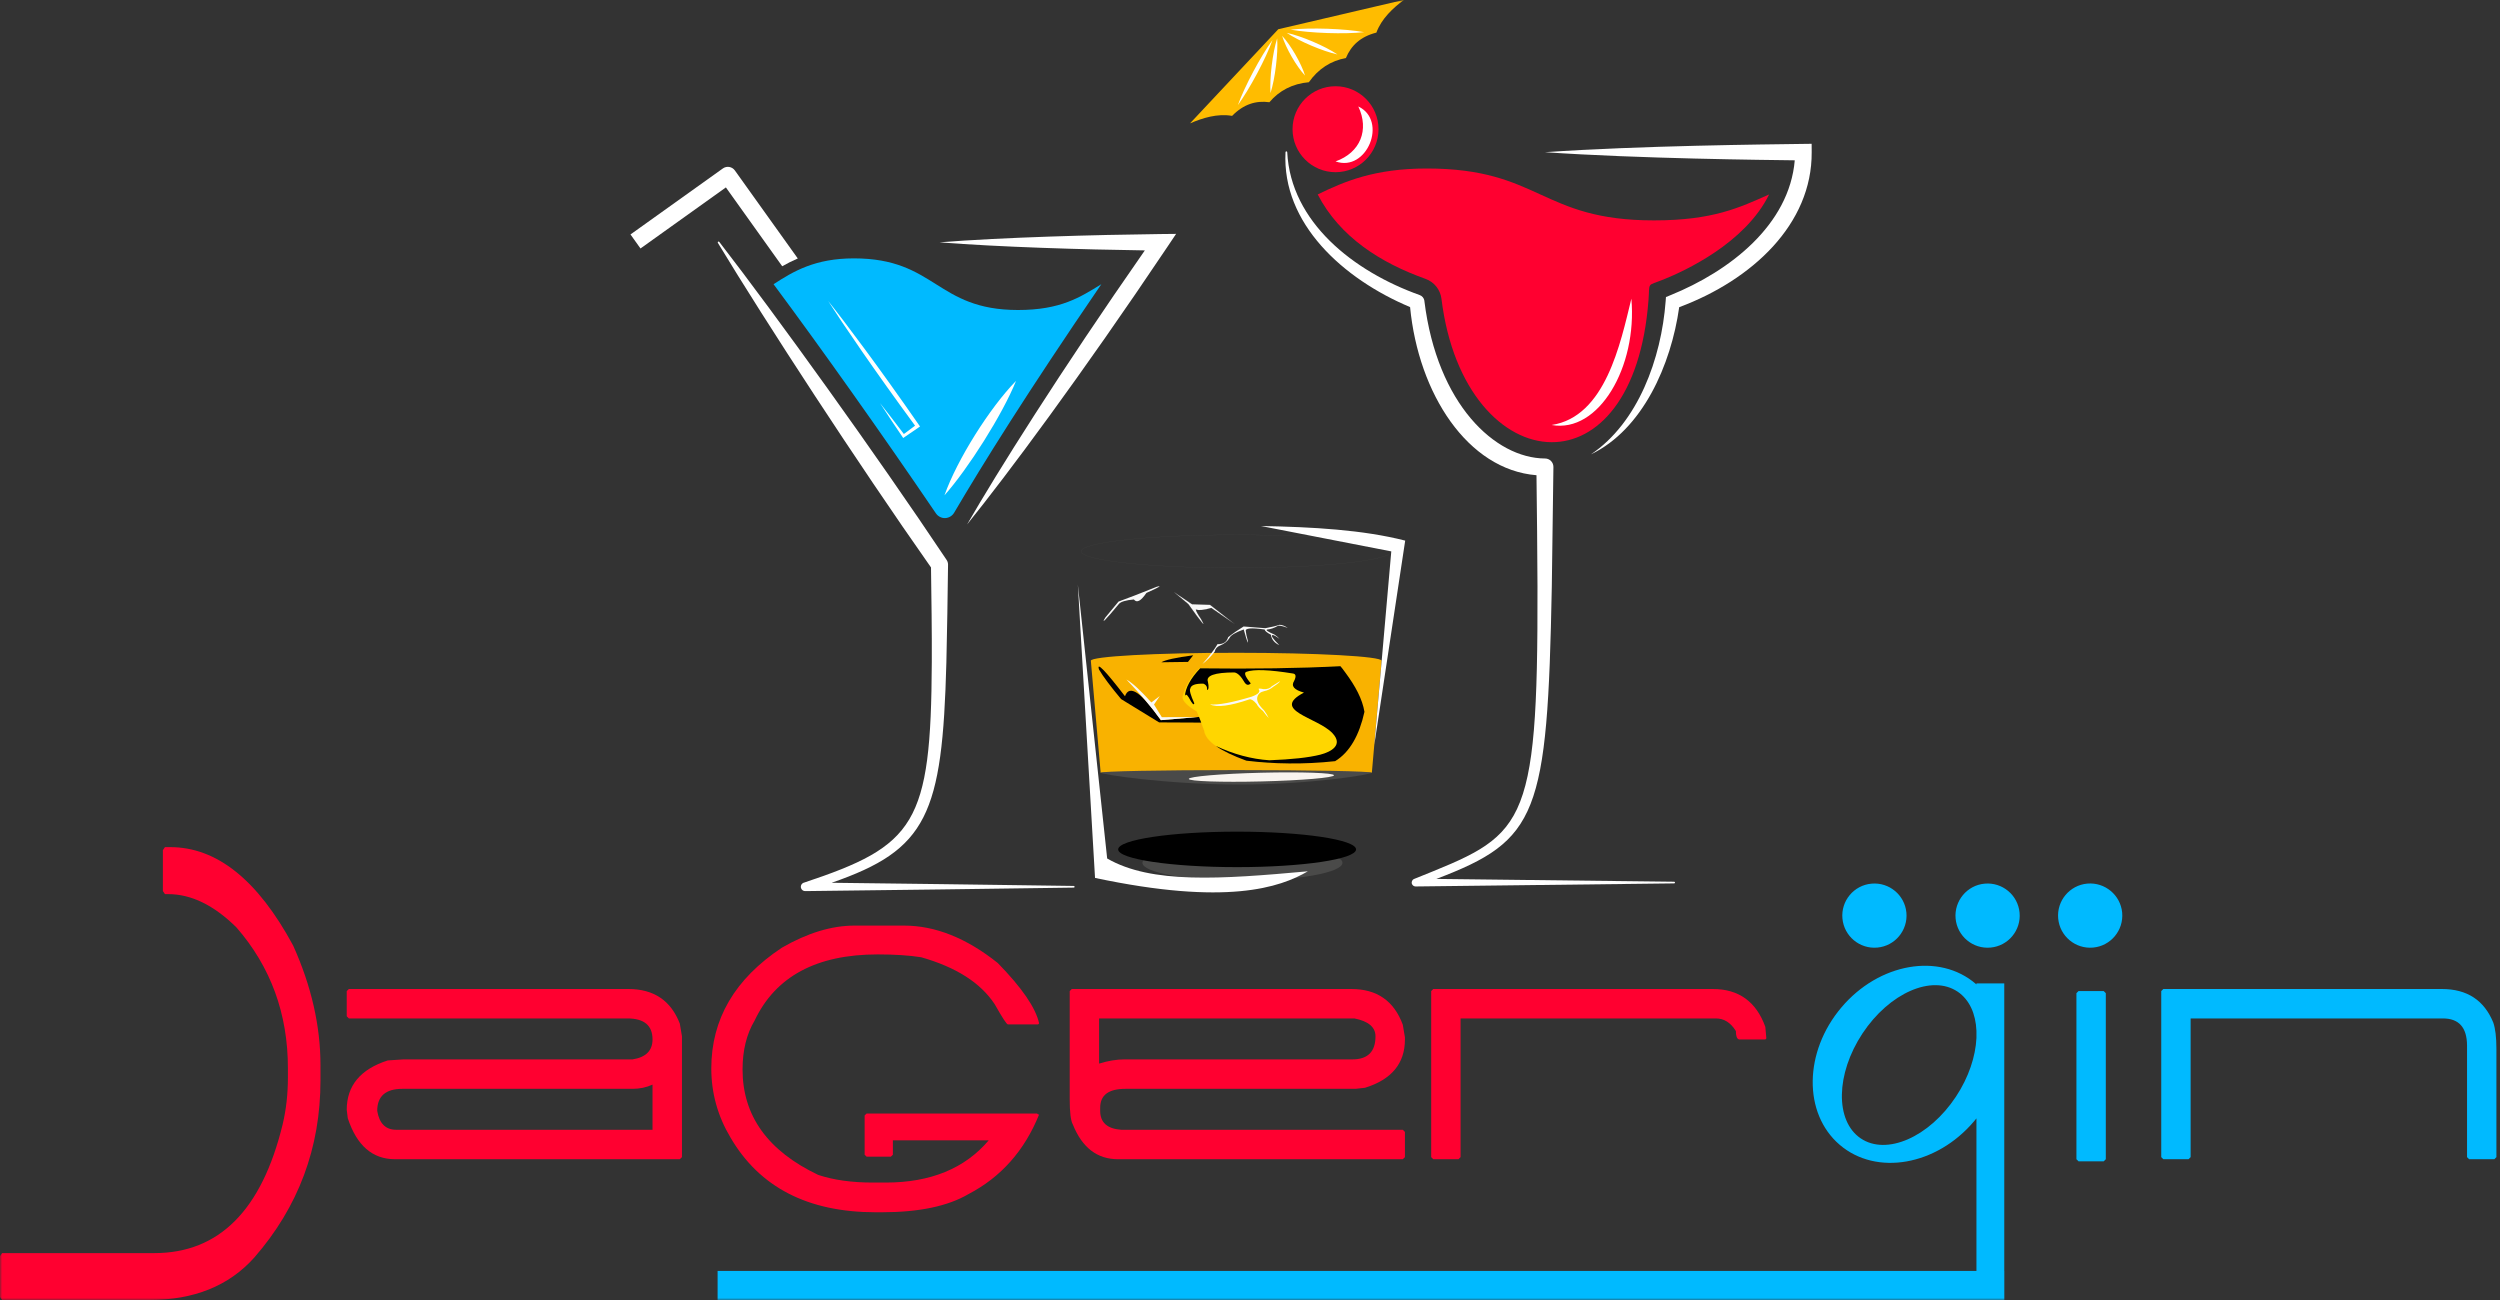 <?xml version="1.0" encoding="UTF-8" standalone="no"?>
<svg width="600px" height="312px" viewBox="0 0 600 312" version="1.1" xmlns="http://www.w3.org/2000/svg" xmlns:xlink="http://www.w3.org/1999/xlink" xmlns:sketch="http://www.bohemiancoding.com/sketch/ns">
    <rect x="0" y="0" width="600" height="312" fill="#333333" stroke="none"/>
    <!-- Generator: Sketch 3.5.2 (25235) - http://www.bohemiancoding.com/sketch -->
    <title>Page 1</title>
    <desc>Created with Sketch.</desc>
    <defs>
        <path id="path-1" d="M0,0.963 L599.14,0.963 L599.14,313 L0,313 L0,0.963 Z"></path>
        <path id="path-3" d="M0,0.963 L599.14,0.963 L599.14,313 L0,313 L0,0.963 Z"></path>
        <path id="path-5" d="M0.059,5.399 C0.059,7.963 12.889,10.062 28.607,10.062 L28.607,10.062 C44.338,10.062 57.155,7.963 57.155,5.399 L57.155,5.399 C57.155,2.822 44.338,0.735 28.607,0.735 L28.607,0.735 C12.889,0.735 0.059,2.822 0.059,5.399"></path>
        <path id="path-7" d="M1.098,3.355 C2.586,4.318 4.073,5.293 5.536,6.269 L5.536,6.269 C7.762,6.281 10.001,6.294 12.227,6.331 L12.227,6.331 C9.163,4.456 6.111,2.568 3.061,0.705 L3.061,0.705 C2.781,0.642 2.528,0.611 2.303,0.611 L2.303,0.611 C1.094,0.611 0.687,1.521 1.098,3.355"></path>
        <path id="path-9" d="M4.598,2.252 C5.623,3.403 6.661,4.54 7.674,5.678 L7.674,5.678 C7.236,8.13 5.211,9.617 1.659,10.205 L1.659,10.205 C0.608,11.855 0.284,13.18 0.697,14.194 L0.697,14.194 C0.885,12.731 1.397,11.492 2.259,10.467 L2.259,10.467 C6.098,9.605 8.237,8.041 8.675,5.754 L8.675,5.754 C7.5,3.94 6.986,2.128 7.137,0.301 L7.137,0.301 C5.286,0.839 4.448,1.489 4.598,2.252"></path>
        <path id="path-11" d="M2.588,5.127 C2.338,7.391 2.088,9.654 1.838,11.93 L1.838,11.93 C3.789,11.717 5.739,11.505 7.69,11.279 L7.69,11.279 C7.515,9.192 7.353,7.091 7.19,4.99 L7.19,4.99 C4.889,3.564 2.588,2.139 0.288,0.714 L0.288,0.714 C1.05,2.189 1.813,3.652 2.588,5.127"></path>
        <path id="path-13" d="M1.659,1.205 C0.608,2.855 0.284,4.18 0.697,5.194 L0.697,5.194 C0.885,3.731 1.397,2.492 2.259,1.467 L2.259,1.467 C2.935,1.33 3.548,1.155 4.109,0.955 L4.109,0.955 L4.085,0.567 C3.386,0.842 2.571,1.042 1.659,1.205"></path>
        <path id="path-15" d="M0.157,0.454 C0.67,6.382 1.196,12.309 1.72,18.222 L1.72,18.222 C1.72,20.274 15.588,21.937 32.694,21.937 L32.694,21.937 C49.813,21.937 63.693,20.274 63.693,18.222 L63.693,18.222 C64.205,12.309 64.718,6.382 65.243,0.454 L65.243,0.454 C49.839,3.755 23.254,4.406 0.157,0.454"></path>
        <path id="path-17" d="M3.048,19.624 C13.627,21.125 25.268,21.475 35.96,20.7 L35.96,20.7 L38.374,1.93 C26.707,2.517 13.377,2.105 0.66,0.441 L0.66,0.441 L3.048,19.624 Z"></path>
        <path id="path-19" d="M3.327,0.454 L0.801,21.237 C8.603,20.561 13.693,19.473 13.693,18.235 L13.693,18.235 C14.205,12.321 14.718,6.382 15.243,0.454 L15.243,0.454 L3.327,0.454 Z"></path>
        <path id="path-21" d="M2.047,0.454 L0.684,21.9 C9.701,21.824 17.116,21.011 21.504,20.087 L21.504,20.087 L22.754,0.454 L2.047,0.454 Z"></path>
        <path id="path-23" d="M0.171,1.757 L1.858,29.454 L23.216,29.454 L23.616,0.719 C13.238,0.856 4.659,1.244 0.171,1.757"></path>
        <path id="path-25" d="M0.794,1.582 C0.794,1.595 0.794,1.608 0.806,1.619 L0.806,1.619 L3.157,28.454 L5.046,28.454 L13.01,28.454 L11.411,0.207 C4.871,0.556 0.794,1.044 0.794,1.582"></path>
        <path id="path-27" d="M0.684,29.454 L26.243,29.454 L28.594,2.582 C28.594,1.682 17.503,0.944 2.473,0.732 L2.473,0.732 L0.684,29.454 Z"></path>
        <path id="path-29" d="M0.902,28.454 L10.243,28.454 L12.594,1.582 C12.594,1.069 8.906,0.607 2.879,0.257 L2.879,0.257 L0.902,28.454 Z"></path>
        <path id="path-31" d="M2.585,1.042 C0.96,1.454 0.059,1.892 0.059,2.38 L0.059,2.38 L0.059,2.392 C5.973,3.218 16.628,4.281 28.432,4.281 L28.432,4.281 C33.322,4.281 37.897,4.081 41.974,3.817 L41.974,3.817 C43.875,3.392 44.963,2.905 44.963,2.38 L44.963,2.38 C44.963,1.816 43.75,1.303 41.674,0.879 L41.674,0.879 C37.435,0.829 32.696,0.816 27.694,0.816 L27.694,0.816 C17.59,0.816 8.55,0.905 2.585,1.042"></path>
        <path id="path-33" d="M0.794,2.557 C0.794,3.595 16.474,4.458 35.694,4.458 L35.694,4.458 C54.927,4.458 70.594,3.595 70.594,2.557 L70.594,2.557 C70.594,1.494 54.927,0.656 35.694,0.656 L35.694,0.656 C16.474,0.656 0.794,1.494 0.794,2.557"></path>
        <path id="path-35" d="M6.796,2.02 C2.407,2.083 0.38,2.257 0.718,2.558 L0.718,2.558 L8.022,2.558 C7.871,2.395 7.72,2.232 7.583,2.069 L7.583,2.069 C9.709,1.933 12.585,2.107 16.188,2.595 L16.188,2.595 C18.689,2.52 20.788,2.145 22.488,1.457 L22.488,1.457 C20.388,1.657 18.287,1.87 16.188,2.069 L16.188,2.069 C12.86,1.582 9.558,1.069 6.246,0.582 L6.246,0.582 C6.42,1.069 6.608,1.545 6.796,2.02"></path>
        <path id="path-37" d="M0.89,2.921 C7.479,2.582 11.594,2.094 11.594,1.557 L11.594,1.557 C11.594,1.02 7.479,0.532 0.89,0.182 L0.89,0.182 L0.89,2.921 Z"></path>
        <path id="path-39" d="M0.604,4.161 C4.469,7.212 9.095,8.276 14.509,7.35 L14.509,7.35 C13.334,5.799 12.158,4.248 10.983,2.699 L10.983,2.699 C8.864,1.432 7.014,0.799 5.437,0.799 L5.437,0.799 C3.339,0.799 1.726,1.919 0.604,4.161"></path>
        <path id="path-41" d="M5.447,0.164 C3.934,0.515 2.359,1.04 0.707,1.753 L0.707,1.753 C0.745,2.078 0.784,2.366 0.857,2.653 L0.857,2.653 C4.496,3.053 8.323,3.203 12.349,3.104 L12.349,3.104 C13.2,2.679 14.113,2.203 15.064,1.677 L15.064,1.677 C11.162,0.753 8.198,0.19 6.172,0.028 L6.172,0.028 C5.922,0.065 5.685,0.128 5.447,0.164"></path>
        <path id="path-43" d="M0.946,1.802 C1.084,2.128 1.246,2.429 1.408,2.716 L1.408,2.716 C5.059,3.091 8.884,3.215 12.887,3.079 L12.887,3.079 C13.55,2.716 14.226,2.279 14.924,1.802 L14.924,1.802 C12.443,1.221 10.036,0.931 7.706,0.931 L7.706,0.931 C5.375,0.931 3.121,1.221 0.946,1.802"></path>
        <path id="path-45" d="M2.3,2.349 C2.974,3.762 -0.489,7.063 3.75,8.939 L3.75,8.939 C5.825,10.227 12.353,9.789 11.465,10.939 L11.465,10.939 C10.052,12.477 6.275,13.59 0.124,14.303 L0.124,14.303 C9.127,15.392 14.153,13.878 15.179,9.764 L15.179,9.764 C11.078,3.661 7.746,0.612 5.193,0.612 L5.193,0.612 C4.08,0.612 3.116,1.191 2.3,2.349"></path>
        <path id="path-47" d="M11.111,0.686 C10.262,2.224 10.949,4.262 16.151,6.463 L16.151,6.463 C19.54,8.101 22.052,9.601 20.678,11.315 L20.678,11.315 C18.19,13.578 11.612,14.416 0.946,13.802 L0.946,13.802 C1.771,14.653 6.51,14.991 15.187,14.778 L15.187,14.778 C22.503,14.141 24.991,11.615 22.603,7.214 L22.603,7.214 C20.959,2.771 17.846,0.538 13.256,0.538 L13.256,0.538 C12.574,0.538 11.859,0.587 11.111,0.686"></path>
        <path d="M4.829,1.395 C2.79,3.396 1.439,5.684 0.801,8.273 L0.801,8.273 C0.815,9.26 1.952,10.424 4.216,11.736 L4.216,11.736 C5.754,11.424 5.829,10.599 4.441,9.26 L4.441,9.26 C3.141,7.51 3.491,6.722 5.491,6.923 L5.491,6.923 C5.416,9.76 7.118,10.761 10.568,9.874 L10.568,9.874 C17.258,8.648 20.084,7.485 19.06,6.372 L19.06,6.372 C16.707,5.609 18.583,4.796 24.649,3.934 L24.649,3.934 C25.611,3.883 26.149,4.059 26.273,4.471 L26.273,4.471 C26.711,5.935 23.811,6.898 26.848,8.123 L26.848,8.123 C28.674,8.861 32.213,8.886 37.453,8.173 L37.453,8.173 C39.416,6.047 40.229,4.134 39.929,2.471 L39.929,2.471 C39.541,1.933 39.129,1.409 38.704,0.883 L38.704,0.883 C28.899,1.383 17.608,1.558 4.829,1.395 M10.393,14.351 C8.355,14.587 9.555,18.026 5.879,16.051 L5.879,16.051 C6.004,16.451 6.128,16.851 6.254,17.263 L6.254,17.263 C7.267,17.876 8.292,17.939 9.317,17.413 L9.317,17.413 C9.793,17.176 10.368,16.426 10.855,16.438 L10.855,16.438 C11.156,16.438 11.569,16.551 12.119,16.738 L12.119,16.738 C12.969,16.864 13.469,16.738 13.644,16.376 L13.644,16.376 C12.369,16.564 12.444,15.063 11.569,14.576 L11.569,14.576 C11.296,14.422 10.965,14.346 10.569,14.346 L10.569,14.346 C10.511,14.346 10.453,14.347 10.393,14.351 M15.157,15.863 C14.795,16.313 19.609,15.376 20.909,15.213 L20.909,15.213 C19.684,15.013 18.709,14.826 17.983,14.675 L17.983,14.675 C16.871,14.801 15.92,15.2 15.157,15.863" id="path-49"></path>
        <path d="M8.932,3.16 C8.307,4.823 5.581,6.048 0.804,6.849 L0.804,6.849 C1.642,7.299 2.905,7.299 4.568,6.874 L4.568,6.874 C11.258,5.648 14.084,4.485 13.06,3.372 L13.06,3.372 C10.707,2.609 12.583,1.796 18.649,0.934 L18.649,0.934 C18.773,0.934 18.877,0.924 18.979,0.931 L18.979,0.931 C17.336,0.781 15.894,0.706 14.653,0.706 L14.653,0.706 C10.563,0.706 8.654,1.521 8.932,3.16 M19.01,0.934 C19,0.933 18.99,0.932 18.979,0.931 L18.979,0.931 C18.989,0.932 19,0.933 19.01,0.934" id="path-51"></path>
        <path id="path-53" d="M6.052,0.447 C4.063,0.498 2.488,0.811 1.312,1.41 L1.312,1.41 C-1.451,2.698 3.863,4.4 5.113,4.849 L5.113,4.849 C7.002,5.537 8.44,5.874 8.053,3.149 L8.053,3.149 C7.902,2.174 8.665,2.299 10.303,3.537 L10.303,3.537 C11.754,4.4 12.354,3.75 11.566,2.473 L11.566,2.473 C10.544,0.798 8.479,0.44 6.561,0.44 L6.561,0.44 C6.389,0.44 6.22,0.442 6.052,0.447"></path>
        <path id="path-55" d="M5.889,0.447 C3.951,0.485 2.426,0.798 1.287,1.386 L1.287,1.386 C-1.389,2.65 3.762,4.287 4.976,4.724 L4.976,4.724 C6.802,5.387 8.215,5.725 7.827,3.075 L7.827,3.075 C7.69,2.123 8.428,2.237 10.003,3.449 L10.003,3.449 C11.416,4.287 12.016,3.65 11.241,2.41 L11.241,2.41 C10.245,0.786 8.253,0.439 6.399,0.439 L6.399,0.439 C6.227,0.439 6.057,0.442 5.889,0.447"></path>
        <path id="path-57" d="M5.889,0.548 C4.051,0.585 2.588,0.886 1.5,1.448 L1.5,1.448 C-1.064,2.661 3.863,4.224 5.027,4.637 L5.027,4.637 C6.765,5.274 8.116,5.6 7.74,3.061 L7.74,3.061 C7.614,2.148 8.315,2.261 9.828,3.412 L9.828,3.412 C11.178,4.224 11.74,3.624 11.016,2.424 L11.016,2.424 C10.057,0.864 8.126,0.542 6.328,0.542 L6.328,0.542 C6.181,0.542 6.034,0.544 5.889,0.548"></path>
        <path id="path-59" d="M1.588,1.36 C1.45,1.686 1.075,1.874 0.488,1.986 L0.488,1.986 C-0.388,2.399 0.276,2.661 2.45,2.773 L2.45,2.773 C3.175,2.786 4.113,3.161 5.289,3.899 L5.289,3.899 C5.489,4.174 5.765,4.162 6.089,3.861 L6.089,3.861 C6.352,3.324 6.202,2.836 5.603,2.373 L5.603,2.373 C5.289,2.237 5.052,2.011 4.915,1.698 L4.915,1.698 C4.85,1.436 5.364,1.473 6.414,1.811 L6.414,1.811 C7.253,2.048 7.602,2.024 7.552,1.798 L7.552,1.798 C6.84,1.298 5.964,0.973 4.902,0.811 L4.902,0.811 C2.813,0.861 1.713,1.036 1.588,1.36"></path>
        <path id="path-61" d="M0.137,1.301 C-0.051,3.177 0.611,5.328 2.137,7.704 L2.137,7.704 C2.287,12.018 2.887,14.482 3.95,15.107 L3.95,15.107 C4.888,14.144 5.501,13.307 5.801,12.631 L5.801,12.631 C5.588,12.355 4.788,10.329 3.388,6.566 L3.388,6.566 C2.187,5.453 1.349,3.452 0.862,0.989 L0.862,0.989 C0.847,0.988 0.832,0.988 0.818,0.988 L0.818,0.988 C0.57,0.988 0.325,1.089 0.137,1.301"></path>
        <path id="path-63" d="M0,0.963 L599.14,0.963 L599.14,313 L0,313 L0,0.963 Z"></path>
    </defs>
    <g id="Page-1" stroke="none" stroke-width="1" fill="none" fill-rule="evenodd" sketch:type="MSPage">
        <g id="Artboard-1" sketch:type="MSArtboardGroup" transform="translate(-376, -280)">
            <g id="Page-1" sketch:type="MSLayerGroup" transform="translate(375, 279)">
                <g id="Group-39" transform="translate(1, 0)">
                    <g id="Group-3">
                        <mask id="mask-2" sketch:name="Clip 2" fill="white">
                            <use xlink:href="#path-1"></use>
                        </mask>
                        <g id="Clip-2"></g>
                        <path d="M39.589,204.311 L40.852,204.311 C52.031,204.311 61.873,212.188 70.363,227.944 C74.727,237.635 76.915,247.214 76.915,256.668 L76.915,260.293 C76.915,276.474 71.626,290.654 61.022,302.822 C54.932,309.623 46.529,313 35.813,313 L0.5,313 L-0,312.286 L-0,302.471 L0.5,301.745 L37.075,301.745 C52.582,301.733 62.836,291.442 67.837,270.846 C68.674,267.322 69.099,263.57 69.099,259.567 L69.099,257.394 C69.099,244.299 64.973,233.022 56.745,223.582 C51.356,218.252 45.891,215.589 40.352,215.589 L39.589,215.589 L39.089,214.852 L39.089,205.037 L39.589,204.311 Z" id="Fill-1" fill="#FF0030" sketch:type="MSShapeGroup" mask="url(#mask-2)"></path>
                    </g>
                    <path d="M151.817,262.319 L96.585,262.319 C92.558,262.319 90.533,264.082 90.533,267.608 C91.033,270.634 92.558,272.147 95.072,272.147 L156.606,272.147 L156.606,261.306 C155.143,261.982 153.543,262.319 151.817,262.319 L151.817,262.319 Z M83.73,238.36 L150.804,238.36 C156.906,238.36 161.021,241.136 163.158,246.675 L163.671,249.714 L163.671,278.713 L163.158,279.213 L94.822,279.213 C89.394,279.213 85.618,275.937 83.467,269.372 L83.217,267.359 C83.217,261.556 86.506,257.605 93.059,255.503 L96.835,255.255 L151.817,255.255 C155.006,254.754 156.606,253.152 156.606,250.465 C156.606,247.1 154.593,245.424 150.554,245.424 L83.73,245.424 L83.217,244.912 L83.217,238.861 L83.73,238.36 Z" id="Fill-4" fill="#FF0030" sketch:type="MSShapeGroup"></path>
                    <path d="M263.782,245.425 L263.782,256.267 C265.933,255.592 267.946,255.255 269.847,255.255 L324.566,255.255 C328.268,255.255 330.118,253.404 330.118,249.714 C330.118,247.526 328.43,246.089 325.068,245.425 L263.782,245.425 Z M257.23,238.361 L324.318,238.361 C330.456,238.361 334.57,241.212 336.671,246.939 L337.184,249.964 L337.184,250.466 C337.184,256.229 333.983,260.093 327.592,262.069 L325.329,262.32 L270.097,262.32 C266.058,262.32 264.045,263.832 264.045,266.859 L264.045,267.609 C264.045,270.384 265.72,271.898 269.084,272.148 L336.671,272.148 L337.184,272.66 L337.184,278.713 L336.671,279.213 L268.334,279.213 C263.32,279.213 259.718,276.437 257.492,270.898 C256.98,270.01 256.73,267.985 256.73,264.832 L256.73,238.861 L257.23,238.361 Z" id="Fill-6" fill="#FF0030" sketch:type="MSShapeGroup"></path>
                    <path d="M343.986,238.36 L411.072,238.36 C417.287,238.36 421.489,241.385 423.677,247.439 L423.925,250.214 L423.677,250.465 L417.375,250.465 C416.862,250.339 416.611,249.664 416.611,248.451 C415.361,246.424 413.76,245.424 411.823,245.424 L350.538,245.424 L350.538,278.712 L350.038,279.212 L343.986,279.212 L343.484,278.712 L343.484,238.861 L343.986,238.36 Z" id="Fill-8" fill="#FF0030" sketch:type="MSShapeGroup"></path>
                    <path d="M519.199,238.36 L586.035,238.36 C592.088,238.36 596.202,241.048 598.39,246.424 C598.889,247.864 599.139,249.964 599.139,252.727 L599.139,278.712 L598.639,279.212 L592.587,279.212 L592.088,278.712 L592.088,251.978 C592.088,247.601 590.149,245.424 586.286,245.424 L525.751,245.424 L525.751,278.712 L525.25,279.212 L519.199,279.212 L518.698,278.712 L518.698,238.861 L519.199,238.36 Z" id="Fill-10" fill="#00BAFF" sketch:type="MSShapeGroup"></path>
                    <path d="M172.336,59.009 C172.423,58.934 172.548,58.959 172.624,59.047 C186.404,76.89 210.012,109.652 227.181,135.373 L227.206,135.411 C227.419,135.736 227.531,136.124 227.531,136.524 C227.431,144.34 227.319,152.155 227.13,159.983 C226.169,196.57 222.529,204.924 199.597,212.863 C232.221,213.265 217.978,213.089 257.705,213.627 C257.816,213.627 257.905,213.714 257.905,213.826 C257.917,213.94 257.816,214.027 257.705,214.027 C217.815,214.577 233.908,214.364 193.256,214.864 C192.818,214.877 192.406,214.602 192.256,214.164 C192.068,213.614 192.369,213.027 192.919,212.839 L192.944,212.839 C219.628,203.961 223.455,198.82 223.63,159.932 C223.668,152.367 223.543,144.777 223.442,137.187 C205.698,111.953 183.866,78.428 172.286,59.284 C172.236,59.184 172.249,59.071 172.336,59.009 M274.76,61.097 C254.266,90.495 239.335,114.316 232.108,126.859 C241.649,115.042 259.493,91.096 280.15,60.284 L282.263,57.133 L278.512,57.171 C262.694,57.359 240.648,57.959 225.48,59.159 C239.611,60.284 260.105,60.898 274.76,61.097" id="Fill-12" fill="#FFFFFF" sketch:type="MSShapeGroup"></path>
                    <path d="M185.654,69.212 C190.431,66.098 195.633,63.01 204.936,63.01 C224.631,63.01 224.631,75.401 244.338,75.401 C254.592,75.401 259.256,72.313 264.32,69.212 C246.189,95.746 235.947,112.24 228.982,124.069 C228.52,124.832 227.719,125.307 226.832,125.344 C225.956,125.369 225.118,124.932 224.618,124.207 C211.639,105.1 197.058,84.555 185.654,69.212" id="Fill-14" fill="#00BAFF" sketch:type="MSShapeGroup"></path>
                    <path d="M226.669,119.88 C232.283,113.59 240.586,100.523 243.85,92.408 C237.535,98.86 229.695,111.327 226.669,119.88" id="Fill-16" fill="#FFFFFF" sketch:type="MSShapeGroup"></path>
                    <path d="M220.554,103 L220.805,103.35 L220.454,103.6 L217.053,105.926 L216.765,106.126 L216.577,105.838 C215.49,104.237 212.714,100.123 211.188,97.722 C212.714,99.611 215.377,103.125 216.928,105.163 L219.617,103.162 C209.938,90.007 202.198,78.628 198.759,73.238 C202.736,78.203 211.038,89.27 220.554,103" id="Fill-18" fill="#FFFFFF" sketch:type="MSShapeGroup"></path>
                    <path d="M173.487,41.427 C174.413,40.765 175.7,40.977 176.363,41.903 L191.469,63.035 C190.156,63.598 188.918,64.223 187.73,64.899 L174.213,45.979 L153.717,60.634 L151.317,57.27 L173.487,41.427 Z" id="Fill-20" fill="#FFFFFF" sketch:type="MSShapeGroup"></path>
                    <path d="M370.782,37.526 C393.617,35.95 423.74,35.663 432.83,35.537 L434.794,35.512 L434.805,37.526 C434.918,54.782 420.537,68.187 403.008,74.726 C401.055,88.594 394.242,104.062 381.824,110.051 C393.154,102.411 398.718,87.031 399.755,73.313 L399.831,72.288 L400.843,71.875 C415.237,66.048 429.429,54.944 430.742,39.476 C423.852,39.388 393.49,39.089 370.782,37.526 M338.421,74.701 C340.423,95.484 352.226,113.728 368.756,115.053 C368.856,123.957 368.971,132.86 368.995,141.75 C369.145,201.046 365.679,201.346 339.409,211.938 L339.385,211.95 C338.91,212.138 338.683,212.689 338.872,213.164 C339.022,213.526 339.372,213.752 339.747,213.752 L401.794,213.013 C401.919,213.013 402.007,212.926 402.007,212.814 C402.007,212.701 401.919,212.614 401.794,212.614 L344.735,211.938 C369.119,202.648 371.384,196.658 372.433,141.788 L372.82,113.078 C372.834,111.965 371.946,111.052 370.832,111.039 L370.782,111.039 C358.816,110.952 344.935,98.047 341.859,73.301 L341.859,73.213 C341.773,72.551 341.322,72.025 340.721,71.813 C324.879,66.161 309.772,54.332 308.935,37.526 C308.923,37.4 308.835,37.313 308.722,37.325 C308.61,37.325 308.522,37.413 308.522,37.526 C307.635,54.619 322.315,67.937 338.421,74.701" id="Fill-22" fill="#FFFFFF" sketch:type="MSShapeGroup"></path>
                    <path d="M316.251,47.667 C322.666,44.528 329.943,41.44 342.411,41.44 C369.683,41.44 369.683,53.895 396.955,53.895 C411.147,53.895 417.538,50.794 424.59,47.667 C418.812,59.421 404.245,66.049 399.307,68.049 C397.142,68.925 396.33,69.025 396.004,69.525 C395.691,69.988 395.806,70.813 395.641,73.001 C393.88,96.397 383.337,107.189 372.371,107.126 C360.779,107.076 348.7,94.934 345.962,72.789 L345.95,72.713 C345.673,70.513 344.21,68.674 342.11,67.924 C331.419,64.11 321.553,57.92 316.251,47.667" id="Fill-24" fill="#FF0030" sketch:type="MSShapeGroup"></path>
                    <path d="M372.384,103 C383.713,105.038 392.978,89.044 391.529,72.689 C388.902,83.442 385.3,101.024 372.384,103" id="Fill-26" fill="#FFFFFF" sketch:type="MSShapeGroup"></path>
                    <path d="M310.211,32.012 C310.211,37.701 314.825,42.328 320.528,42.328 C326.217,42.328 330.844,37.701 330.844,32.012 C330.844,26.309 326.217,21.696 320.528,21.696 C314.825,21.696 310.211,26.309 310.211,32.012" id="Fill-28" fill="#FF0030" sketch:type="MSShapeGroup"></path>
                    <path d="M320.528,39.739 C328.042,42.428 333.156,29.948 325.992,26.547 C328.668,32.199 326.479,37.626 320.528,39.739" id="Fill-30" fill="#FFFFFF" sketch:type="MSShapeGroup"></path>
                    <g id="Group-34">
                        <mask id="mask-4" sketch:name="Clip 33" fill="white">
                            <use xlink:href="#path-3"></use>
                        </mask>
                        <g id="Clip-33"></g>
                        <path d="M306.785,8.016 L336.946,0.963 C334.333,2.926 331.569,5.452 330.331,8.828 C326.505,9.791 324.266,11.93 323.016,14.931 C319.427,15.581 316.401,17.507 314.125,20.733 C310.199,21.083 307.01,22.746 304.659,25.534 C301.446,25.097 298.47,25.985 295.706,28.811 C292.18,28.186 288.603,29.324 285.602,30.611 L306.785,8.016 Z" id="Fill-32" fill="#FFBC00" sketch:type="MSShapeGroup" mask="url(#mask-4)"></path>
                    </g>
                    <path d="M305.397,10.616 C303.784,15.13 299.87,22.42 297.094,26.209 C298.695,21.758 302.57,14.467 305.397,10.616 M306.522,10.203 C306.772,13.792 306.022,19.932 304.921,23.333 C304.671,19.795 305.411,13.642 306.522,10.203 M307.711,9.603 C309.772,11.805 312.337,16.256 313.212,19.144 C311.149,16.943 308.572,12.491 307.711,9.603 M308.81,8.878 C312.363,9.64 318.051,12.079 320.99,14.067 C317.502,13.317 311.798,10.904 308.81,8.878 M327.394,8.716 C322.728,7.877 314.476,7.59 309.736,8.115 C314.462,8.966 322.716,9.241 327.394,8.716" id="Fill-35" fill="#FFFFFF" sketch:type="MSShapeGroup"></path>
                    <path d="M298.194,203.786 C311.437,203.786 322.191,205.711 322.191,208.075 C322.191,210.437 311.437,212.363 298.194,212.363 C284.927,212.363 274.186,210.437 274.186,208.075 C274.186,205.711 284.927,203.786 298.194,203.786" id="Fill-37" fill="#4A4A49" sketch:type="MSShapeGroup"></path>
                </g>
                <g id="Group-42" transform="translate(269, 201)">
                    <mask id="mask-6" sketch:name="Clip 41" fill="white">
                        <use xlink:href="#path-5"></use>
                    </mask>
                    <g id="Clip-41"></g>
                    <path d="M0.059,5.399 C0.059,7.963 12.889,10.062 28.607,10.062 L28.607,10.062 C44.338,10.062 57.155,7.963 57.155,5.399 L57.155,5.399 C57.155,2.822 44.338,0.735 28.607,0.735 L28.607,0.735 C12.889,0.735 0.059,2.822 0.059,5.399" id="Fill-40" sketch:type="MSShapeGroup" mask="url(#mask-6)"></path>
                </g>
                <path d="M297.906,209.113 C313.625,209.113 326.455,207.199 326.455,204.86 C326.455,202.509 313.625,200.597 297.906,200.597 C282.176,200.597 269.358,202.509 269.358,204.86 C269.358,207.199 282.176,209.113 297.906,209.113" id="Fill-43" fill="#000000" sketch:type="MSShapeGroup"></path>
                <g id="Group-47" transform="translate(307, 151)">
                    <mask id="mask-8" sketch:name="Clip 46" fill="white">
                        <use xlink:href="#path-7"></use>
                    </mask>
                    <g id="Clip-46"></g>
                    <path d="M1.098,3.355 C2.586,4.318 4.073,5.293 5.536,6.269 L5.536,6.269 C7.762,6.281 10.001,6.294 12.227,6.331 L12.227,6.331 C9.163,4.456 6.111,2.568 3.061,0.705 L3.061,0.705 C2.781,0.642 2.528,0.611 2.303,0.611 L2.303,0.611 C1.094,0.611 0.687,1.521 1.098,3.355" id="Fill-45" sketch:type="MSShapeGroup" mask="url(#mask-8)"></path>
                </g>
                <g id="Group-50" transform="translate(269, 143)">
                    <mask id="mask-10" sketch:name="Clip 49" fill="white">
                        <use xlink:href="#path-9"></use>
                    </mask>
                    <g id="Clip-49"></g>
                    <path d="M4.598,2.252 C5.623,3.403 6.661,4.54 7.674,5.678 L7.674,5.678 C7.236,8.13 5.211,9.617 1.659,10.205 L1.659,10.205 C0.608,11.855 0.284,13.18 0.697,14.194 L0.697,14.194 C0.885,12.731 1.397,11.492 2.259,10.467 L2.259,10.467 C6.098,9.605 8.237,8.041 8.675,5.754 L8.675,5.754 C7.5,3.94 6.986,2.128 7.137,0.301 L7.137,0.301 C5.286,0.839 4.448,1.489 4.598,2.252" id="Fill-48" sketch:type="MSShapeGroup" mask="url(#mask-10)"></path>
                </g>
                <g id="Group-53" transform="translate(279, 141)">
                    <mask id="mask-12" sketch:name="Clip 52" fill="white">
                        <use xlink:href="#path-11"></use>
                    </mask>
                    <g id="Clip-52"></g>
                    <path d="M2.588,5.127 C2.338,7.391 2.088,9.654 1.838,11.93 L1.838,11.93 C3.789,11.717 5.739,11.505 7.69,11.279 L7.69,11.279 C7.515,9.192 7.353,7.091 7.19,4.99 L7.19,4.99 C4.889,3.564 2.588,2.139 0.288,0.714 L0.288,0.714 C1.05,2.189 1.813,3.652 2.588,5.127" id="Fill-51" sketch:type="MSShapeGroup" mask="url(#mask-12)"></path>
                </g>
                <g id="Group-56" transform="translate(269, 152)">
                    <mask id="mask-14" sketch:name="Clip 55" fill="white">
                        <use xlink:href="#path-13"></use>
                    </mask>
                    <g id="Clip-55"></g>
                    <path d="M1.659,1.205 C0.608,2.855 0.284,4.18 0.697,5.194 L0.697,5.194 C0.885,3.731 1.397,2.492 2.259,1.467 L2.259,1.467 C2.935,1.33 3.548,1.155 4.109,0.955 L4.109,0.955 L4.085,0.567 C3.386,0.842 2.571,1.042 1.659,1.205" id="Fill-54" sketch:type="MSShapeGroup" mask="url(#mask-14)"></path>
                </g>
                <path d="M297.694,137.311 C318.201,137.311 334.908,135.512 334.908,133.335 C334.908,131.147 318.201,129.359 297.694,129.359 C277.199,129.359 260.493,131.147 260.493,133.335 C260.493,135.512 277.199,137.311 297.694,137.311 L297.694,137.311 Z" id="Stroke-57" stroke="#4A4A49" stroke-width="0.03" sketch:type="MSShapeGroup"></path>
                <g id="Group-61" transform="translate(265, 186)">
                    <mask id="mask-16" sketch:name="Clip 60" fill="white">
                        <use xlink:href="#path-15"></use>
                    </mask>
                    <g id="Clip-60"></g>
                    <path d="M0.157,0.454 C0.67,6.382 1.196,12.309 1.72,18.222 L1.72,18.222 C1.72,20.274 15.588,21.937 32.694,21.937 L32.694,21.937 C49.813,21.937 63.693,20.274 63.693,18.222 L63.693,18.222 C64.205,12.309 64.718,6.382 65.243,0.454 L65.243,0.454 C49.839,3.755 23.254,4.406 0.157,0.454" id="Fill-59" sketch:type="MSShapeGroup" mask="url(#mask-16)"></path>
                </g>
                <g id="Group-64" transform="translate(271, 187)">
                    <mask id="mask-18" sketch:name="Clip 63" fill="white">
                        <use xlink:href="#path-17"></use>
                    </mask>
                    <g id="Clip-63"></g>
                    <path d="M3.048,19.624 C13.627,21.125 25.268,21.475 35.96,20.7 L35.96,20.7 L38.374,1.93 C26.707,2.517 13.377,2.105 0.66,0.441 L0.66,0.441 L3.048,19.624 Z" id="Fill-62" sketch:type="MSShapeGroup" mask="url(#mask-18)"></path>
                </g>
                <g id="Group-67" transform="translate(315, 186)">
                    <mask id="mask-20" sketch:name="Clip 66" fill="white">
                        <use xlink:href="#path-19"></use>
                    </mask>
                    <g id="Clip-66"></g>
                    <path d="M3.327,0.454 L0.801,21.237 C8.603,20.561 13.693,19.473 13.693,18.235 L13.693,18.235 C14.205,12.321 14.718,6.382 15.243,0.454 L15.243,0.454 L3.327,0.454 Z" id="Fill-65" sketch:type="MSShapeGroup" mask="url(#mask-20)"></path>
                </g>
                <g id="Group-70" transform="translate(303, 186)">
                    <mask id="mask-22" sketch:name="Clip 69" fill="white">
                        <use xlink:href="#path-21"></use>
                    </mask>
                    <g id="Clip-69"></g>
                    <path d="M2.047,0.454 L0.684,21.9 C9.701,21.824 17.116,21.011 21.504,20.087 L21.504,20.087 L22.754,0.454 L2.047,0.454 Z" id="Fill-68" sketch:type="MSShapeGroup" mask="url(#mask-22)"></path>
                </g>
                <path d="M297.694,157.669 C316.976,157.669 332.593,158.532 332.593,159.582 L330.243,186.454 L267.046,186.454 L265.157,186.454 L262.806,159.62 C262.794,159.608 262.794,159.595 262.794,159.582 C262.794,158.532 278.424,157.669 297.694,157.669" id="Fill-71" fill="#F9B200" sketch:type="MSShapeGroup"></path>
                <g id="Group-75" transform="translate(266, 157)">
                    <mask id="mask-24" sketch:name="Clip 74" fill="white">
                        <use xlink:href="#path-23"></use>
                    </mask>
                    <g id="Clip-74"></g>
                    <path d="M0.171,1.757 L1.858,29.454 L23.216,29.454 L23.616,0.719 C13.238,0.856 4.659,1.244 0.171,1.757" id="Fill-73" sketch:type="MSShapeGroup" mask="url(#mask-24)"></path>
                </g>
                <g id="Group-78" transform="translate(262, 158)">
                    <mask id="mask-26" sketch:name="Clip 77" fill="white">
                        <use xlink:href="#path-25"></use>
                    </mask>
                    <g id="Clip-77"></g>
                    <path d="M0.794,1.582 C0.794,1.595 0.794,1.608 0.806,1.619 L0.806,1.619 L3.157,28.454 L5.046,28.454 L13.01,28.454 L11.411,0.207 C4.871,0.556 0.794,1.044 0.794,1.582" id="Fill-76" sketch:type="MSShapeGroup" mask="url(#mask-26)"></path>
                </g>
                <g id="Group-81" transform="translate(304, 157)">
                    <mask id="mask-28" sketch:name="Clip 80" fill="white">
                        <use xlink:href="#path-27"></use>
                    </mask>
                    <g id="Clip-80"></g>
                    <path d="M0.684,29.454 L26.243,29.454 L28.594,2.582 C28.594,1.682 17.503,0.944 2.473,0.732 L2.473,0.732 L0.684,29.454 Z" id="Fill-79" sketch:type="MSShapeGroup" mask="url(#mask-28)"></path>
                </g>
                <g id="Group-84" transform="translate(320, 158)">
                    <mask id="mask-30" sketch:name="Clip 83" fill="white">
                        <use xlink:href="#path-29"></use>
                    </mask>
                    <g id="Clip-83"></g>
                    <path d="M0.902,28.454 L10.243,28.454 L12.594,1.582 C12.594,1.069 8.906,0.607 2.879,0.257 L2.879,0.257 L0.902,28.454 Z" id="Fill-82" sketch:type="MSShapeGroup" mask="url(#mask-30)"></path>
                </g>
                <path d="M297.694,185.816 C315.663,185.816 330.243,186.104 330.243,186.454 C330.243,186.804 316.401,189.28 298.431,189.28 C280.463,189.28 265.157,186.804 265.157,186.454 C265.157,186.104 279.725,185.816 297.694,185.816" id="Fill-85" fill="#4A4A49" sketch:type="MSShapeGroup"></path>
                <g id="Group-89" transform="translate(270, 185)">
                    <mask id="mask-32" sketch:name="Clip 88" fill="white">
                        <use xlink:href="#path-31"></use>
                    </mask>
                    <g id="Clip-88"></g>
                    <path d="M2.585,1.042 C0.96,1.454 0.059,1.892 0.059,2.38 L0.059,2.38 L0.059,2.392 C5.973,3.218 16.628,4.281 28.432,4.281 L28.432,4.281 C33.322,4.281 37.897,4.081 41.974,3.817 L41.974,3.817 C43.875,3.392 44.963,2.905 44.963,2.38 L44.963,2.38 C44.963,1.816 43.75,1.303 41.674,0.879 L41.674,0.879 C37.435,0.829 32.696,0.816 27.694,0.816 L27.694,0.816 C17.59,0.816 8.55,0.905 2.585,1.042" id="Fill-87" sketch:type="MSShapeGroup" mask="url(#mask-32)"></path>
                </g>
                <g id="Group-92" transform="translate(262, 157)">
                    <mask id="mask-34" sketch:name="Clip 91" fill="white">
                        <use xlink:href="#path-33"></use>
                    </mask>
                    <g id="Clip-91"></g>
                    <path d="M0.794,2.557 C0.794,3.595 16.474,4.458 35.694,4.458 L35.694,4.458 C54.927,4.458 70.594,3.595 70.594,2.557 L70.594,2.557 C70.594,1.494 54.927,0.656 35.694,0.656 L35.694,0.656 C16.474,0.656 0.794,1.494 0.794,2.557" id="Fill-90" sketch:type="MSShapeGroup" mask="url(#mask-34)"></path>
                </g>
                <g id="Group-95" transform="translate(295, 158)">
                    <mask id="mask-36" sketch:name="Clip 94" fill="white">
                        <use xlink:href="#path-35"></use>
                    </mask>
                    <g id="Clip-94"></g>
                    <path d="M6.796,2.02 C2.407,2.083 0.38,2.257 0.718,2.558 L0.718,2.558 L8.022,2.558 C7.871,2.395 7.72,2.232 7.583,2.069 L7.583,2.069 C9.709,1.933 12.585,2.107 16.188,2.595 L16.188,2.595 C18.689,2.52 20.788,2.145 22.488,1.457 L22.488,1.457 C20.388,1.657 18.287,1.87 16.188,2.069 L16.188,2.069 C12.86,1.582 9.558,1.069 6.246,0.582 L6.246,0.582 C6.42,1.069 6.608,1.545 6.796,2.02" id="Fill-93" sketch:type="MSShapeGroup" mask="url(#mask-36)"></path>
                </g>
                <g id="Group-98" transform="translate(321, 158)">
                    <mask id="mask-38" sketch:name="Clip 97" fill="white">
                        <use xlink:href="#path-37"></use>
                    </mask>
                    <g id="Clip-97"></g>
                    <path d="M0.89,2.921 C7.479,2.582 11.594,2.094 11.594,1.557 L11.594,1.557 C11.594,1.02 7.479,0.532 0.89,0.182 L0.89,0.182 L0.89,2.921 Z" id="Fill-96" sketch:type="MSShapeGroup" mask="url(#mask-38)"></path>
                </g>
                <g id="Group-105" transform="translate(284, 160)" sketch:type="MSShapeGroup">
                    <path d="M19.709,26.454 C29.338,26.217 37.153,26.492 37.165,27.067 C37.177,27.642 29.388,28.306 19.759,28.543 C10.13,28.78 2.315,28.505 2.303,27.943 C2.278,27.367 10.081,26.691 19.709,26.454" id="Fill-99" fill="#F9F4EF"></path>
                    <path d="M4.829,1.395 C2.79,3.396 1.44,5.684 0.802,8.273 C0.815,9.26 1.952,10.424 4.216,11.736 C4.541,12.462 5.141,14.012 6.004,16.375 C6.329,18.827 9.705,21.228 16.12,23.565 C22.547,24.353 29.524,24.329 37.103,23.49 C40.616,21.365 42.98,17.489 44.217,11.874 C43.655,8.311 41.816,4.646 38.704,0.883 C28.899,1.383 17.608,1.558 4.829,1.395" id="Fill-101" fill="#FFD600"></path>
                    <path d="M4.829,1.395 C2.79,3.396 1.44,5.684 0.802,8.273 C0.815,9.26 1.952,10.424 4.216,11.736 C4.541,12.462 5.141,14.012 6.004,16.375 C6.329,18.827 9.705,21.228 16.12,23.565 C22.547,24.353 29.524,24.329 37.103,23.49 C40.616,21.365 42.98,17.489 44.217,11.874 C43.655,8.311 41.816,4.646 38.704,0.883 C28.899,1.383 17.608,1.558 4.829,1.395 L4.829,1.395 Z" id="Stroke-103" stroke="#FFCC00" stroke-width="0.03"></path>
                </g>
                <g id="Group-108" transform="translate(291, 166)">
                    <mask id="mask-40" sketch:name="Clip 107" fill="white">
                        <use xlink:href="#path-39"></use>
                    </mask>
                    <g id="Clip-107"></g>
                    <path d="M0.604,4.161 C4.469,7.212 9.095,8.276 14.509,7.35 L14.509,7.35 C13.334,5.799 12.158,4.248 10.983,2.699 L10.983,2.699 C8.864,1.432 7.014,0.799 5.437,0.799 L5.437,0.799 C3.339,0.799 1.726,1.919 0.604,4.161" id="Fill-106" sketch:type="MSShapeGroup" mask="url(#mask-40)"></path>
                </g>
                <g id="Group-111" transform="translate(300, 181)">
                    <mask id="mask-42" sketch:name="Clip 110" fill="white">
                        <use xlink:href="#path-41"></use>
                    </mask>
                    <g id="Clip-110"></g>
                    <path d="M5.447,0.164 C3.934,0.515 2.359,1.04 0.707,1.753 L0.707,1.753 C0.745,2.078 0.784,2.366 0.857,2.653 L0.857,2.653 C4.496,3.053 8.323,3.203 12.349,3.104 L12.349,3.104 C13.2,2.679 14.113,2.203 15.064,1.677 L15.064,1.677 C11.162,0.753 8.198,0.19 6.172,0.028 L6.172,0.028 C5.922,0.065 5.685,0.128 5.447,0.164" id="Fill-109" sketch:type="MSShapeGroup" mask="url(#mask-42)"></path>
                </g>
                <path d="M300.857,183.653 C304.496,184.053 308.323,184.203 312.349,184.103 C313.2,183.678 314.113,183.203 315.063,182.677 C311.162,181.753 308.198,181.189 306.172,181.027 C305.922,181.065 305.684,181.127 305.446,181.164 C303.933,181.515 302.358,182.04 300.707,182.753 C300.745,183.078 300.783,183.366 300.857,183.653 L300.857,183.653 Z" id="Stroke-112" stroke="#FFCC00" stroke-width="0.03" sketch:type="MSShapeGroup"></path>
                <g id="Group-116" transform="translate(300, 181)">
                    <mask id="mask-44" sketch:name="Clip 115" fill="white">
                        <use xlink:href="#path-43"></use>
                    </mask>
                    <g id="Clip-115"></g>
                    <path d="M0.946,1.802 C1.084,2.128 1.246,2.429 1.408,2.716 L1.408,2.716 C5.059,3.091 8.884,3.215 12.887,3.079 L12.887,3.079 C13.55,2.716 14.226,2.279 14.924,1.802 L14.924,1.802 C12.443,1.221 10.036,0.931 7.706,0.931 L7.706,0.931 C5.375,0.931 3.121,1.221 0.946,1.802" id="Fill-114" sketch:type="MSShapeGroup" mask="url(#mask-44)"></path>
                </g>
                <path d="M301.408,183.716 C305.059,184.091 308.885,184.216 312.886,184.079 C313.55,183.716 314.225,183.279 314.925,182.803 C309.961,181.64 305.297,181.64 300.946,182.803 C301.084,183.128 301.246,183.429 301.408,183.716 L301.408,183.716 Z" id="Stroke-117" stroke="#FFCC00" stroke-width="0.03" sketch:type="MSShapeGroup"></path>
                <g id="Group-121" transform="translate(309, 169)">
                    <mask id="mask-46" sketch:name="Clip 120" fill="white">
                        <use xlink:href="#path-45"></use>
                    </mask>
                    <g id="Clip-120"></g>
                    <path d="M2.3,2.349 C2.974,3.762 -0.489,7.063 3.75,8.939 L3.75,8.939 C5.825,10.227 12.353,9.789 11.465,10.939 L11.465,10.939 C10.052,12.477 6.275,13.59 0.124,14.303 L0.124,14.303 C9.127,15.392 14.153,13.878 15.179,9.764 L15.179,9.764 C11.078,3.661 7.746,0.612 5.193,0.612 L5.193,0.612 C4.08,0.612 3.116,1.191 2.3,2.349" id="Fill-119" sketch:type="MSShapeGroup" mask="url(#mask-46)"></path>
                </g>
                <g id="Group-124" transform="translate(300, 169)">
                    <mask id="mask-48" sketch:name="Clip 123" fill="white">
                        <use xlink:href="#path-47"></use>
                    </mask>
                    <g id="Clip-123"></g>
                    <path d="M11.111,0.686 C10.262,2.224 10.949,4.262 16.151,6.463 L16.151,6.463 C19.54,8.101 22.052,9.601 20.678,11.315 L20.678,11.315 C18.19,13.578 11.612,14.416 0.946,13.802 L0.946,13.802 C1.771,14.653 6.51,14.991 15.187,14.778 L15.187,14.778 C22.503,14.141 24.991,11.615 22.603,7.214 L22.603,7.214 C20.959,2.771 17.846,0.538 13.256,0.538 L13.256,0.538 C12.574,0.538 11.859,0.587 11.111,0.686" id="Fill-122" sketch:type="MSShapeGroup" mask="url(#mask-48)"></path>
                </g>
                <path d="M311.111,169.686 C310.261,171.224 310.949,173.262 316.151,175.463 C319.54,177.101 322.052,178.602 320.677,180.315 C318.189,182.578 311.612,183.416 300.946,182.803 C301.77,183.653 306.51,183.991 315.187,183.778 C322.503,183.141 324.991,180.615 322.603,176.213 C320.714,171.111 316.888,168.923 311.111,169.686 L311.111,169.686 Z" id="Stroke-125" stroke="#FFCC00" stroke-width="0.03" sketch:type="MSShapeGroup"></path>
                <g id="Group-129" transform="translate(284, 160)">
                    <mask id="mask-50" sketch:name="Clip 128" fill="white">
                        <use xlink:href="#path-49"></use>
                    </mask>
                    <g id="Clip-128"></g>
                    <path d="M4.829,1.395 C2.79,3.396 1.439,5.684 0.801,8.273 L0.801,8.273 C0.815,9.26 1.952,10.424 4.216,11.736 L4.216,11.736 C5.754,11.424 5.829,10.599 4.441,9.26 L4.441,9.26 C3.141,7.51 3.491,6.722 5.491,6.923 L5.491,6.923 C5.416,9.76 7.118,10.761 10.568,9.874 L10.568,9.874 C17.258,8.648 20.084,7.485 19.06,6.372 L19.06,6.372 C16.707,5.609 18.583,4.796 24.649,3.934 L24.649,3.934 C25.611,3.883 26.149,4.059 26.273,4.471 L26.273,4.471 C26.711,5.935 23.811,6.898 26.848,8.123 L26.848,8.123 C28.674,8.861 32.213,8.886 37.453,8.173 L37.453,8.173 C39.416,6.047 40.229,4.134 39.929,2.471 L39.929,2.471 C39.541,1.933 39.129,1.409 38.704,0.883 L38.704,0.883 C28.899,1.383 17.608,1.558 4.829,1.395 M10.393,14.351 C8.355,14.587 9.555,18.026 5.879,16.051 L5.879,16.051 C6.004,16.451 6.128,16.851 6.254,17.263 L6.254,17.263 C7.267,17.876 8.292,17.939 9.317,17.413 L9.317,17.413 C9.793,17.176 10.368,16.426 10.855,16.438 L10.855,16.438 C11.156,16.438 11.569,16.551 12.119,16.738 L12.119,16.738 C12.969,16.864 13.469,16.738 13.644,16.376 L13.644,16.376 C12.369,16.564 12.444,15.063 11.569,14.576 L11.569,14.576 C11.296,14.422 10.965,14.346 10.569,14.346 L10.569,14.346 C10.511,14.346 10.453,14.347 10.393,14.351 M15.157,15.863 C14.795,16.313 19.609,15.376 20.909,15.213 L20.909,15.213 C19.684,15.013 18.709,14.826 17.983,14.675 L17.983,14.675 C16.871,14.801 15.92,15.2 15.157,15.863" id="Fill-127" sketch:type="MSShapeGroup" mask="url(#mask-50)"></path>
                </g>
                <g id="Group-132" transform="translate(290, 163)">
                    <mask id="mask-52" sketch:name="Clip 131" fill="white">
                        <use xlink:href="#path-51"></use>
                    </mask>
                    <g id="Clip-131"></g>
                    <path d="M8.932,3.16 C8.307,4.823 5.581,6.048 0.804,6.849 L0.804,6.849 C1.642,7.299 2.905,7.299 4.568,6.874 L4.568,6.874 C11.258,5.648 14.084,4.485 13.06,3.372 L13.06,3.372 C10.707,2.609 12.583,1.796 18.649,0.934 L18.649,0.934 C18.773,0.934 18.877,0.924 18.979,0.931 L18.979,0.931 C17.336,0.781 15.894,0.706 14.653,0.706 L14.653,0.706 C10.563,0.706 8.654,1.521 8.932,3.16 M19.01,0.934 C19,0.933 18.99,0.932 18.979,0.931 L18.979,0.931 C18.989,0.932 19,0.933 19.01,0.934" id="Fill-130" sketch:type="MSShapeGroup" mask="url(#mask-52)"></path>
                </g>
                <path d="M323.929,162.471 L323.929,162.471 C323.716,162.159 323.478,161.846 323.242,161.546 L323.229,161.521 C323.053,161.308 322.879,161.096 322.704,160.883 C312.963,161.384 301.733,161.558 289.042,161.395 C286.716,163.847 285.491,166.097 285.366,168.16 C285.503,167.51 285.828,167.598 286.328,168.423 C287.103,169.911 287.541,170.361 287.628,169.786 C286.728,167.798 286.415,166.635 286.666,166.273 C286.828,165.422 287.891,165.035 289.817,165.084 C290.492,165.347 290.78,165.86 290.692,166.597 C291.092,166.535 291.167,165.885 290.904,164.647 C290.367,163.146 292.493,162.396 297.244,162.384 C298.045,162.496 298.858,163.309 299.733,164.834 C300.182,165.46 300.671,165.522 301.184,165.009 C299.807,163.347 299.471,162.409 300.182,162.221 C301.909,161.596 305.622,161.72 311.336,162.646 C312.037,162.759 312.112,163.371 311.587,164.434 C310.799,165.648 311.587,166.585 313.952,167.222 C305.786,171.499 317.164,173.162 320.741,176.914 C323.529,179.802 320.44,181.453 317.877,182.116 C315.126,182.816 311.037,183.266 305.622,183.466 C301.359,183.178 297.057,182.028 292.767,180.003 C294.443,181.203 296.894,182.39 300.12,183.566 C306.547,184.354 313.851,184.504 321.428,183.679 C324.929,181.553 327.23,177.464 328.468,171.837 C327.968,168.786 326.305,165.684 323.929,162.471" id="Fill-133" fill="#000000" sketch:type="MSShapeGroup"></path>
                <g id="Group-137" transform="translate(312, 168)">
                    <mask id="mask-54" sketch:name="Clip 136" fill="white">
                        <use xlink:href="#path-53"></use>
                    </mask>
                    <g id="Clip-136"></g>
                    <path d="M6.052,0.447 C4.063,0.498 2.488,0.811 1.312,1.41 L1.312,1.41 C-1.451,2.698 3.863,4.4 5.113,4.849 L5.113,4.849 C7.002,5.537 8.44,5.874 8.053,3.149 L8.053,3.149 C7.902,2.174 8.665,2.299 10.303,3.537 L10.303,3.537 C11.754,4.4 12.354,3.75 11.566,2.473 L11.566,2.473 C10.544,0.798 8.479,0.44 6.561,0.44 L6.561,0.44 C6.389,0.44 6.22,0.442 6.052,0.447" id="Fill-135" sketch:type="MSShapeGroup" mask="url(#mask-54)"></path>
                </g>
                <g id="Group-140" transform="translate(312, 168)">
                    <mask id="mask-56" sketch:name="Clip 139" fill="white">
                        <use xlink:href="#path-55"></use>
                    </mask>
                    <g id="Clip-139"></g>
                    <path d="M5.889,0.447 C3.951,0.485 2.426,0.798 1.287,1.386 L1.287,1.386 C-1.389,2.65 3.762,4.287 4.976,4.724 L4.976,4.724 C6.802,5.387 8.215,5.725 7.827,3.075 L7.827,3.075 C7.69,2.123 8.428,2.237 10.003,3.449 L10.003,3.449 C11.416,4.287 12.016,3.65 11.241,2.41 L11.241,2.41 C10.245,0.786 8.253,0.439 6.399,0.439 L6.399,0.439 C6.227,0.439 6.057,0.442 5.889,0.447" id="Fill-138" sketch:type="MSShapeGroup" mask="url(#mask-56)"></path>
                </g>
                <g id="Group-143" transform="translate(312, 168)">
                    <mask id="mask-58" sketch:name="Clip 142" fill="white">
                        <use xlink:href="#path-57"></use>
                    </mask>
                    <g id="Clip-142"></g>
                    <path d="M5.889,0.548 C4.051,0.585 2.588,0.886 1.5,1.448 L1.5,1.448 C-1.064,2.661 3.863,4.224 5.027,4.637 L5.027,4.637 C6.765,5.274 8.116,5.6 7.74,3.061 L7.74,3.061 C7.614,2.148 8.315,2.261 9.828,3.412 L9.828,3.412 C11.178,4.224 11.74,3.624 11.016,2.424 L11.016,2.424 C10.057,0.864 8.126,0.542 6.328,0.542 L6.328,0.542 C6.181,0.542 6.034,0.544 5.889,0.548" id="Fill-141" sketch:type="MSShapeGroup" mask="url(#mask-58)"></path>
                </g>
                <g id="Group-146" transform="translate(313, 168)">
                    <mask id="mask-60" sketch:name="Clip 145" fill="white">
                        <use xlink:href="#path-59"></use>
                    </mask>
                    <g id="Clip-145"></g>
                    <path d="M1.588,1.36 C1.45,1.686 1.075,1.874 0.488,1.986 L0.488,1.986 C-0.388,2.399 0.276,2.661 2.45,2.773 L2.45,2.773 C3.175,2.786 4.113,3.161 5.289,3.899 L5.289,3.899 C5.489,4.174 5.765,4.162 6.089,3.861 L6.089,3.861 C6.352,3.324 6.202,2.836 5.603,2.373 L5.603,2.373 C5.289,2.237 5.052,2.011 4.915,1.698 L4.915,1.698 C4.85,1.436 5.364,1.473 6.414,1.811 L6.414,1.811 C7.253,2.048 7.602,2.024 7.552,1.798 L7.552,1.798 C6.84,1.298 5.964,0.973 4.902,0.811 L4.902,0.811 C2.813,0.861 1.713,1.036 1.588,1.36" id="Fill-144" sketch:type="MSShapeGroup" mask="url(#mask-60)"></path>
                </g>
                <g id="Group-163" transform="translate(264, 141)" sketch:type="MSShapeGroup">
                    <path d="M25.579,19.357 C27.329,17.394 28.53,15.794 29.205,14.594 C30.581,14.644 31.431,14.081 31.756,12.93 C32.956,11.98 34.194,11.13 35.47,10.354 C37.17,10.492 38.895,10.63 40.671,10.767 C42.172,10.492 43.285,10.23 44.061,9.955 C44.661,9.942 45.323,10.205 46.06,10.705 C44.698,10.179 43.86,10.042 43.585,10.267 C42.797,10.717 41.997,10.992 41.172,11.08 C40.659,11.18 41.21,11.58 42.859,12.292 C43.322,12.593 43.748,12.943 44.098,13.355 C43.26,12.705 42.684,12.392 42.41,12.405 C41.934,12.48 42.473,13.293 44.035,14.843 C42.859,14.293 42.172,13.456 42.01,12.33 C41.071,11.842 40.572,11.429 40.509,11.08 C37.296,10.63 35.795,10.755 35.995,11.48 C36.057,12.105 36.207,12.83 36.458,13.668 C36.633,14.893 36.307,14.043 35.494,11.067 C33.481,11.792 32.331,12.48 32.069,13.143 C31.581,13.919 30.83,14.53 29.805,14.931 C29.092,15.206 28.667,15.706 28.517,16.42 C27.554,17.645 26.579,18.62 25.579,19.357" id="Fill-147" fill="#F9F9F9"></path>
                    <path d="M41.51,32.35 C41.198,31.724 40.809,31.087 40.346,30.449 C39.046,29.186 38.521,28.123 38.771,27.248 C38.959,26.536 39.496,26.073 40.397,25.873 C41.247,25.698 41.972,25.348 42.585,24.822 C43.599,24.172 44.148,23.722 44.224,23.472 C43.573,23.872 42.923,24.272 42.26,24.684 C41.773,25.223 41.097,25.448 40.246,25.397 C39.421,25.223 39.022,25.223 39.06,25.372 C39.584,25.985 39.046,26.585 37.446,27.185 C32.744,28.612 29.381,29.237 27.392,29.061 C29.08,29.837 32.243,29.424 36.858,27.848 C37.296,27.736 37.883,28.111 38.597,28.961 C38.834,29.461 39.346,30.024 40.11,30.637 C40.685,31.425 41.148,31.987 41.51,32.35" id="Fill-149" fill="#F9F9F9"></path>
                    <path d="M2.308,8.166 C3.358,6.916 4.395,5.64 5.447,4.377 C6.785,3.877 8.147,3.352 9.498,2.852 C11.199,2.176 12.911,1.501 14.613,0.826 C16.038,0.438 15.213,0.926 12.137,2.302 C10.811,4.265 9.81,4.79 9.135,3.865 C7.16,4.052 5.947,4.427 5.522,4.965 C2.246,8.917 1.17,9.979 2.308,8.166" id="Fill-151" fill="#F9F9F9"></path>
                    <path d="M18.588,1.976 C20.101,2.977 21.589,3.99 23.09,5.002 C24.528,5.052 25.966,5.102 27.417,5.152 C29.467,6.753 31.53,8.366 33.582,9.966 C31.618,8.616 29.654,7.266 27.704,5.915 C26.016,6.428 24.791,6.553 24.015,6.303 C24.066,6.653 24.466,7.403 25.228,8.516 C26.629,10.992 25.616,9.816 22.19,4.99 C20.977,3.977 19.801,2.977 18.588,1.976" id="Fill-153" fill="#F9F9F9"></path>
                    <path d="M18.588,1.976 C20.101,2.977 21.589,3.99 23.09,5.002 C24.528,5.052 25.966,5.102 27.417,5.152 C29.467,6.753 31.53,8.366 33.582,9.966 C31.618,8.616 29.654,7.266 27.704,5.915 C26.016,6.428 24.791,6.553 24.015,6.303 C24.066,6.653 24.466,7.403 25.228,8.516 C26.629,10.992 25.616,9.816 22.19,4.99 C20.977,3.977 19.801,2.977 18.588,1.976 L18.588,1.976 Z" id="Stroke-155" stroke="#000000" stroke-width="0.03"></path>
                    <path d="M0.77,20.695 C1.782,22.421 3.559,24.784 6.072,27.785 C9.11,29.649 12.149,31.511 15.188,33.375 C18.551,33.387 21.915,33.4 25.292,33.425 C25.117,32.963 24.941,32.511 24.766,32.062 C21.715,32.324 18.664,32.587 15.613,32.837 C10.911,26.097 8.035,24.184 6.997,27.098 C2.195,20.845 0.107,18.719 0.77,20.695" id="Fill-157" fill="#000000"></path>
                    <path d="M15.725,18.945 C17.863,18.92 19.989,18.895 22.116,18.857 C22.527,18.332 22.94,17.807 23.366,17.269 C19.164,17.819 16.613,18.395 15.725,18.945" id="Fill-159" fill="#000000"></path>
                    <path d="M15.613,32.837 C13.262,29.611 10.511,26.372 7.348,23.096 C8.698,23.821 10.686,25.659 13.324,28.585 C14,28.073 14.675,27.547 15.35,27.035 C14.875,27.723 14.425,28.398 13.963,29.085 C14.575,30.11 15.2,31.124 15.838,32.124 C18.689,32.124 21.541,32.099 24.391,32.099 C21.477,32.337 18.539,32.6 15.613,32.837" id="Fill-161" fill="#F9F9F9"></path>
                </g>
                <g id="Group-166" transform="translate(276, 142)">
                    <mask id="mask-62" sketch:name="Clip 165" fill="white">
                        <use xlink:href="#path-61"></use>
                    </mask>
                    <g id="Clip-165"></g>
                    <path d="M0.137,1.301 C-0.051,3.177 0.611,5.328 2.137,7.704 L2.137,7.704 C2.287,12.018 2.887,14.482 3.95,15.107 L3.95,15.107 C4.888,14.144 5.501,13.307 5.801,12.631 L5.801,12.631 C5.588,12.355 4.788,10.329 3.388,6.566 L3.388,6.566 C2.187,5.453 1.349,3.452 0.862,0.989 L0.862,0.989 C0.847,0.988 0.832,0.988 0.818,0.988 L0.818,0.988 C0.57,0.988 0.325,1.089 0.137,1.301" id="Fill-164" sketch:type="MSShapeGroup" mask="url(#mask-62)"></path>
                </g>
                <g id="Group-178">
                    <path d="M303.634,127.245 L334.908,133.335 L330.831,179.777 L338.246,130.747 C328.117,128.158 316.102,127.471 303.634,127.245" id="Fill-167" fill="#FFFFFF" sketch:type="MSShapeGroup"></path>
                    <path d="M259.681,141.312 L266.72,207.037 C277.337,213.175 293.918,212.013 314.888,210.113 C308.173,214.04 295.319,218.391 263.807,211.702 L259.681,141.312 Z" id="Fill-169" fill="#FFFFFF" sketch:type="MSShapeGroup"></path>
                    <g id="Group-173">
                        <mask id="mask-64" sketch:name="Clip 172" fill="white">
                            <use xlink:href="#path-63"></use>
                        </mask>
                        <g id="Clip-172"></g>
                        <path d="M494.965,221.442 C494.577,217.203 497.703,213.451 501.944,213.063 C506.182,212.689 509.933,215.815 510.322,220.042 C510.697,224.28 507.582,228.031 503.344,228.419 C499.105,228.806 495.353,225.68 494.965,221.442 L494.965,221.442 Z M470.344,221.442 C469.968,217.215 473.095,213.451 477.32,213.077 C481.562,212.689 485.312,215.815 485.699,220.053 C486.086,224.28 482.96,228.044 478.722,228.419 C474.484,228.806 470.732,225.68 470.344,221.442 L470.344,221.442 Z M443.184,221.442 C442.797,217.215 445.923,213.451 450.161,213.077 C454.401,212.689 458.152,215.815 458.539,220.053 C458.915,224.28 455.801,228.044 451.563,228.419 C447.323,228.806 443.572,225.68 443.184,221.442 L443.184,221.442 Z M470.419,264.207 C473.495,259.555 475.133,254.553 475.345,250.139 L475.345,248.364 C475.171,244.313 473.67,240.924 470.844,239.01 C464.655,234.821 454.426,239.311 447.997,249.026 C441.57,258.744 441.383,270.034 447.573,274.21 C453.763,278.4 463.991,273.922 470.419,264.207 L470.419,264.207 Z M173.225,313 L173.225,306.022 L475.345,306.022 L475.345,269.409 C475.158,269.634 474.97,269.872 474.782,270.096 C465.767,280.751 451.312,283.29 442.522,275.749 C433.731,268.22 433.918,253.441 442.935,242.787 C451.949,232.121 466.405,229.583 475.183,237.123 C475.244,237.172 475.295,237.21 475.345,237.259 L475.345,237.009 L482.023,237.009 L482.023,306.022 L482.036,306.022 L482.036,313 L173.225,313 Z" id="Fill-171" fill="#00BAFF" sketch:type="MSShapeGroup" mask="url(#mask-64)"></path>
                    </g>
                    <path d="M206.086,223.142 L217.953,223.142 C225.455,223.142 232.958,226.132 240.46,232.121 C246.275,238.073 249.589,242.9 250.389,246.614 L250.152,246.851 L242.886,246.851 C242.599,246.851 241.549,245.239 239.735,242.025 C236.347,236.872 230.457,233.122 222.067,230.734 C219.203,230.283 215.727,230.058 211.65,230.058 C196.97,230.058 187.116,235.348 182.115,245.927 C180.19,249.152 179.214,253.067 179.214,257.668 C179.214,268.785 185.266,277.212 197.37,282.978 C201.046,284.202 205.398,284.815 210.45,284.815 L213.589,284.815 C224.318,284.815 232.558,281.439 238.285,274.687 L215.289,274.687 L215.289,278.138 L214.801,278.601 L208.987,278.601 L208.512,278.138 L208.512,268.709 L208.987,268.247 L249.902,268.247 L250.152,268.471 L250.389,268.471 C246.888,277.15 241.236,283.515 233.445,287.578 C228.481,290.493 221.542,291.944 212.626,291.944 L211.175,291.944 C194.919,291.944 183.291,285.965 176.313,273.998 C173.249,268.86 171.711,263.332 171.711,257.429 C171.711,245.576 177.363,235.923 188.655,228.445 C194.794,224.906 200.597,223.142 206.086,223.142" id="Fill-174" fill="#FF0030" sketch:type="MSShapeGroup"></path>
                    <path d="M499.842,238.861 L505.895,238.861 L506.394,239.361 L506.394,279.213 L505.895,279.713 L499.842,279.713 L499.342,279.213 L499.342,239.361 L499.842,238.861 Z" id="Fill-176" fill="#00BAFF" sketch:type="MSShapeGroup"></path>
                </g>
            </g>
        </g>
    </g>
</svg>